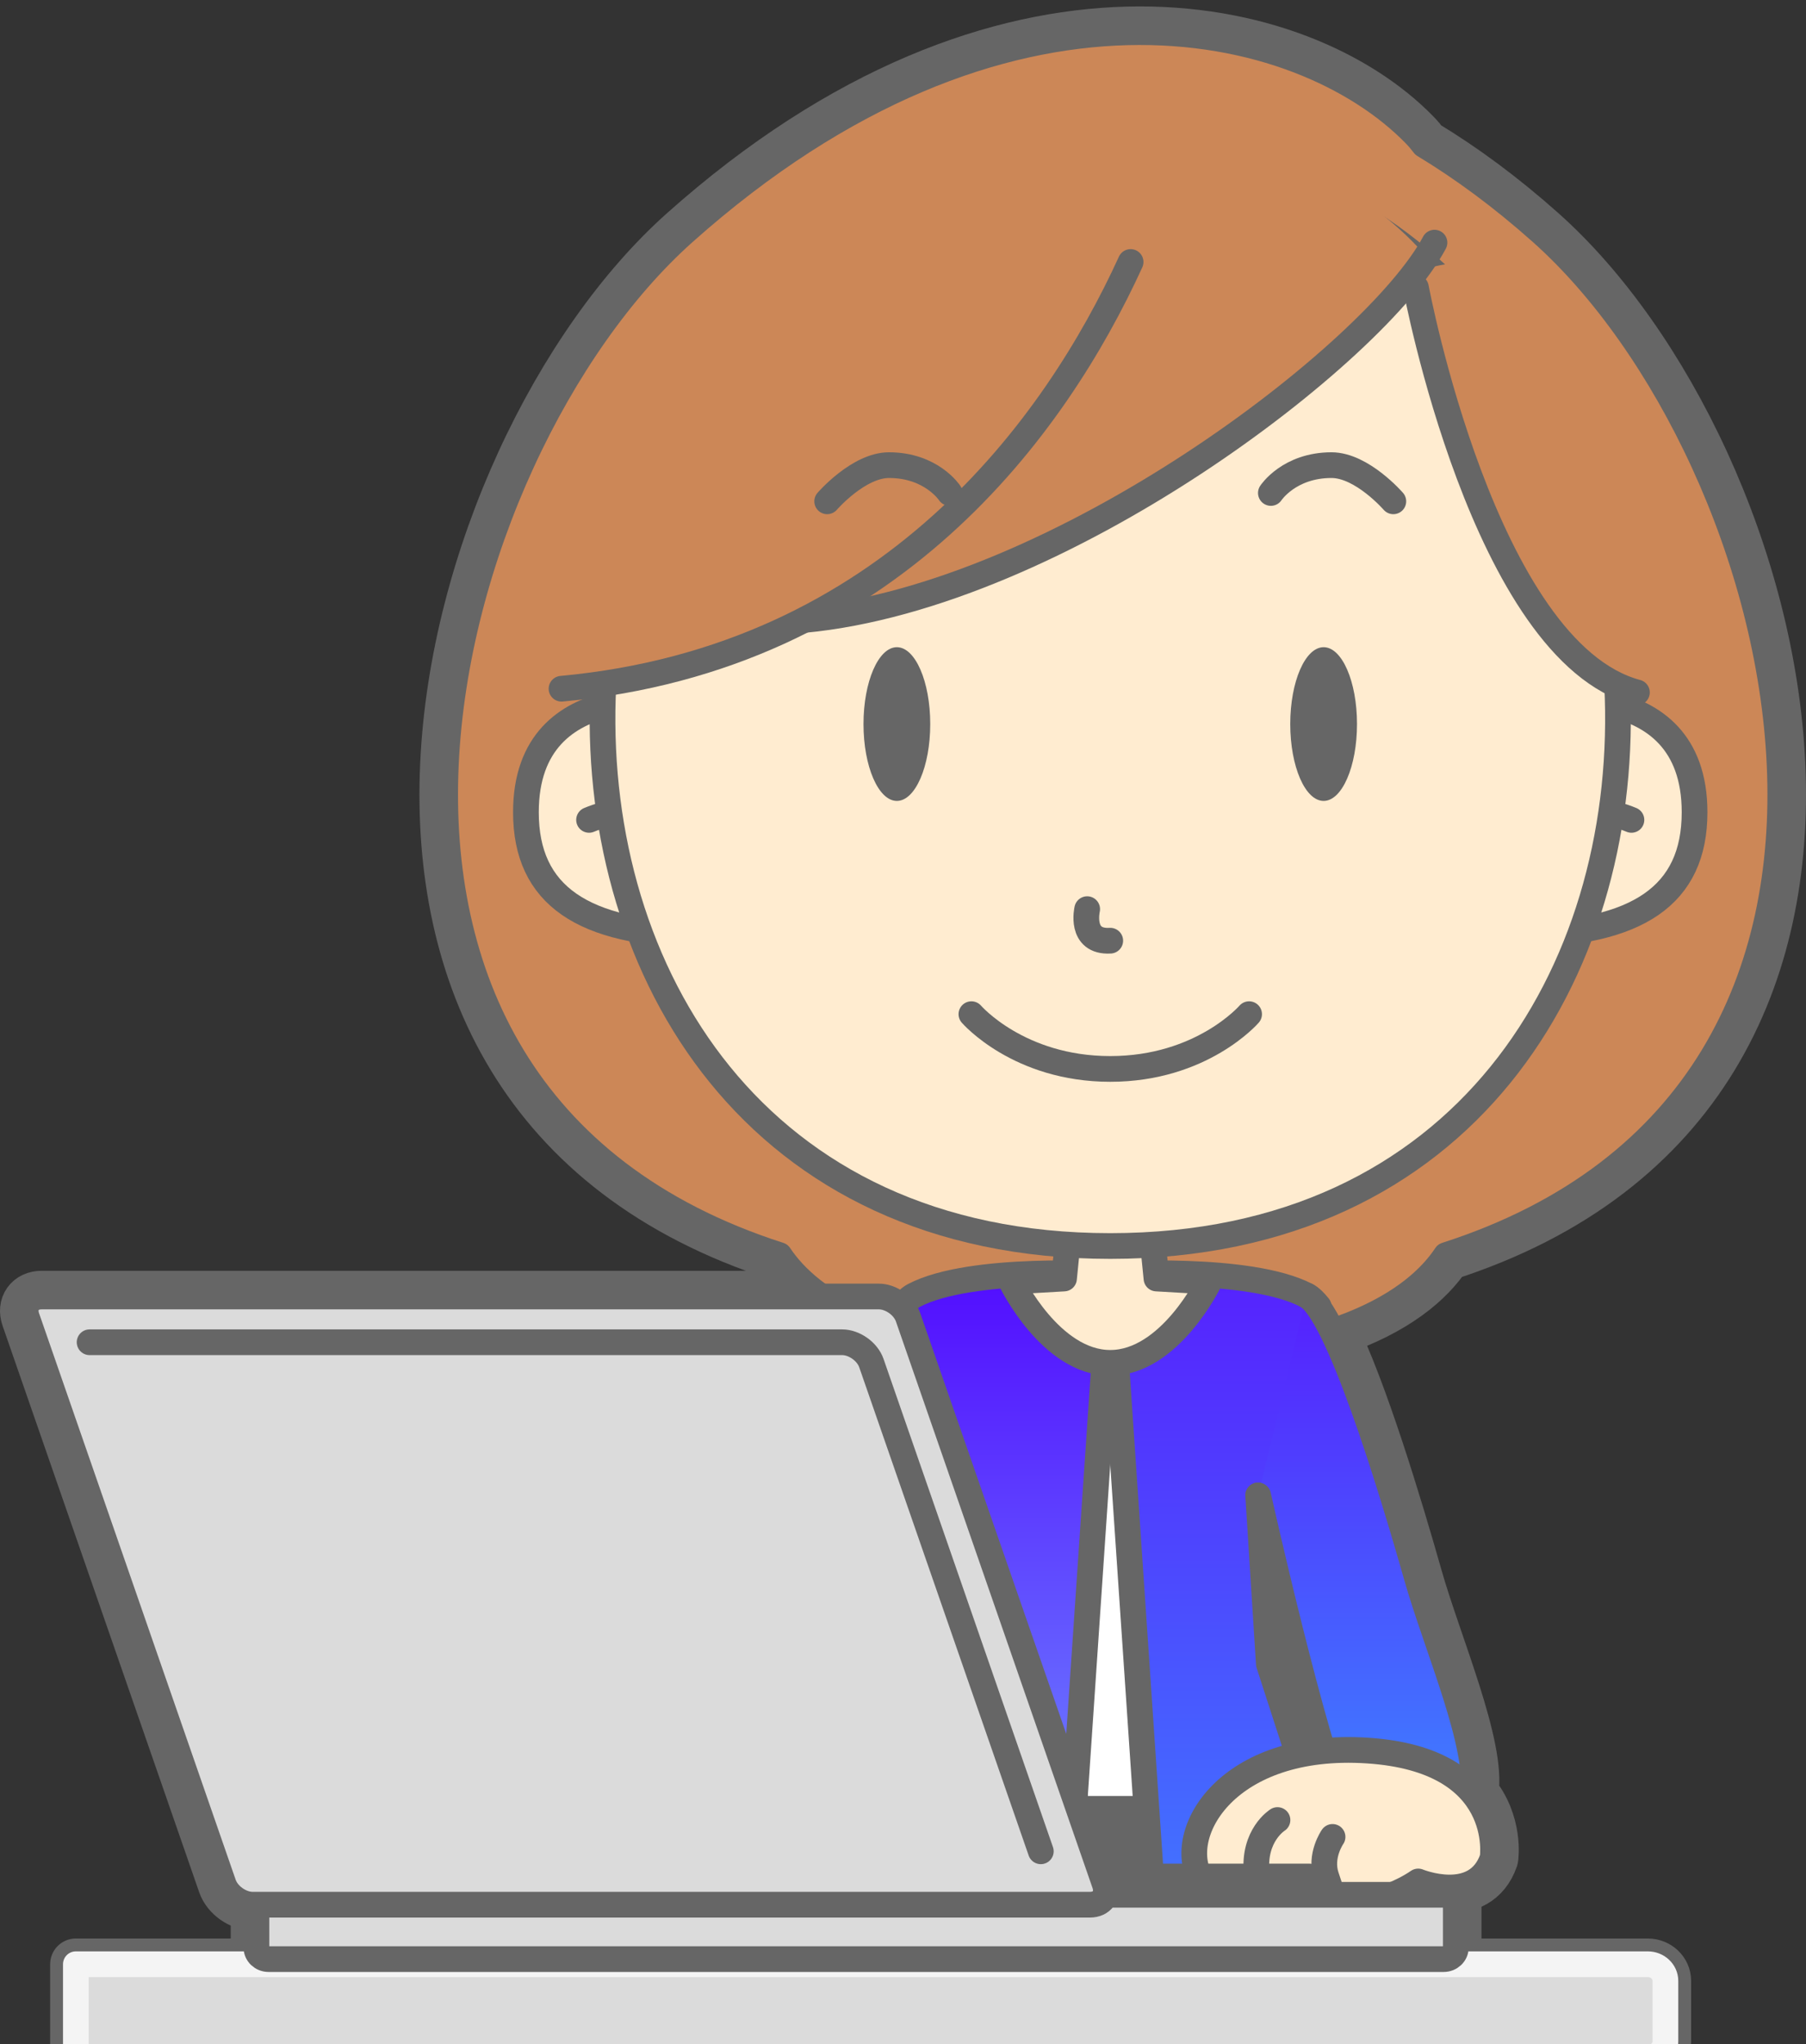 <svg width="281" height="318" viewBox="0 0 281 318" fill="none" xmlns="http://www.w3.org/2000/svg">
<rect x="0" y="0" width="281" height="318" fill="#333333" stroke="none"/>
<path d="M195.762 232.632L195.773 232.596L195.763 232.641L195.762 232.632ZM197.421 258.856L195.763 232.649C195.798 232.806 201.242 257.186 205.834 272.431C204.493 272.564 203.213 272.759 202.009 273.018L197.421 258.856ZM126.454 474.958V471.805C126.454 471.805 126.283 471.787 125.98 471.764L125.345 403.45L133.899 472.077H135.49C132.321 472.532 129.052 473.392 126.454 474.958ZM256.379 305.568H212.553L212.296 304.774H224.622C225.666 304.774 226.512 303.973 226.512 302.986V296.559C226.512 295.57 225.666 294.77 224.622 294.77H216.734C218.141 294.191 219.466 293.507 220.66 292.696C220.66 292.696 229.705 296.419 232.236 289.052C232.236 289.052 233.065 283.639 229.147 278.953C230.365 271.738 223.432 255.89 220.439 245.34C217.294 234.251 211.851 216.296 207.298 207.13C217.296 203.789 222.395 199.161 224.991 195.257C304.938 169.587 278.506 70.63 239.84 36.166C233.675 30.671 227.569 26.181 221.57 22.56C221.122 21.969 220.649 21.41 220.142 20.891C202.439 2.755 156.388 -8.371 106.424 36.166C67.758 70.63 41.326 169.587 121.273 195.257C122.632 197.3 124.683 199.541 127.755 201.693H6.484C4.59 201.693 3.559 203.143 4.181 204.933L34.774 293.07C35.395 294.86 37.433 296.31 39.326 296.31H39.925C39.912 296.392 39.898 296.473 39.898 296.559V302.986C39.898 303.973 40.744 304.774 41.789 304.774H133.196L132.939 305.568H11.803V320.146H134.215C133.793 322.074 133.383 324.043 132.996 326.041C132.949 326.043 132.9 326.047 132.854 326.049L107.262 345.385C100.31 350.295 99.887 356.501 99.966 358.608C99.512 361.993 99.94 364.981 99.94 364.981L113.289 472.077H114.88C110.605 472.689 106.138 474.037 103.398 476.868C98.172 482.269 101.394 484 101.394 484H147.064V471.805C147.064 471.805 146.892 471.787 146.589 471.764L145.634 369.001L155.591 369.013C155.829 369.394 155.918 369.598 155.918 369.598C155.918 369.598 200.976 371.764 212.073 368.306C225.508 364.121 219.279 333.858 214.834 325.791C214.055 324.377 213.208 322.413 212.339 320.146H256.379C257.898 320.146 259.127 318.983 259.127 317.548V308.165C259.127 306.731 257.898 305.568 256.379 305.568Z" fill="#666666"/>
<path d="M195.762 232.632L195.773 232.596L195.763 232.641L195.762 232.632ZM197.421 258.856L195.763 232.649C195.798 232.806 201.242 257.186 205.834 272.431C204.493 272.564 203.213 272.759 202.009 273.018L197.421 258.856ZM126.454 474.958V471.805C126.454 471.805 126.283 471.787 125.98 471.764L125.345 403.45L133.899 472.077H135.49C132.321 472.532 129.052 473.392 126.454 474.958ZM256.379 305.568H212.553L212.296 304.774H224.622C225.666 304.774 226.512 303.973 226.512 302.986V296.559C226.512 295.57 225.666 294.77 224.622 294.77H216.734C218.141 294.191 219.466 293.507 220.66 292.696C220.66 292.696 229.705 296.419 232.236 289.052C232.236 289.052 233.065 283.639 229.147 278.953C230.365 271.738 223.432 255.89 220.439 245.34C217.294 234.251 211.851 216.296 207.298 207.13C217.296 203.789 222.395 199.161 224.991 195.257C304.938 169.587 278.506 70.63 239.84 36.166C233.675 30.671 227.569 26.181 221.57 22.56C221.122 21.969 220.649 21.41 220.142 20.891C202.439 2.755 156.388 -8.371 106.424 36.166C67.758 70.63 41.326 169.587 121.273 195.257C122.632 197.3 124.683 199.541 127.755 201.693H6.484C4.59 201.693 3.559 203.143 4.181 204.933L34.774 293.07C35.395 294.86 37.433 296.31 39.326 296.31H39.925C39.912 296.392 39.898 296.473 39.898 296.559V302.986C39.898 303.973 40.744 304.774 41.789 304.774H133.196L132.939 305.568H11.803V320.146H134.215C133.793 322.074 133.383 324.043 132.996 326.041C132.949 326.043 132.9 326.047 132.854 326.049L107.262 345.385C100.31 350.295 99.887 356.501 99.966 358.608C99.512 361.993 99.94 364.981 99.94 364.981L113.289 472.077H114.88C110.605 472.689 106.138 474.037 103.398 476.868C98.172 482.269 101.394 484 101.394 484H147.064V471.805C147.064 471.805 146.892 471.787 146.589 471.764L145.634 369.001L155.591 369.013C155.829 369.394 155.918 369.598 155.918 369.598C155.918 369.598 200.976 371.764 212.073 368.306C225.508 364.121 219.279 333.858 214.834 325.791C214.055 324.377 213.208 322.413 212.339 320.146H256.379C257.898 320.146 259.127 318.983 259.127 317.548V308.165C259.127 306.731 257.898 305.568 256.379 305.568Z" stroke="#666666" stroke-width="8" stroke-linecap="round" stroke-linejoin="round"/>
<path d="M239.84 36.166C233.675 30.671 227.569 26.181 221.57 22.56C221.122 21.969 220.649 21.41 220.142 20.891C202.439 2.755 156.388 -8.371 106.424 36.166C67.758 70.63 41.326 169.587 121.273 195.256C125.907 202.226 138.504 211.504 172.746 211.644V211.649C172.876 211.649 173.002 211.646 173.133 211.646C173.263 211.646 173.388 211.649 173.518 211.649V211.644C207.76 211.504 220.358 202.226 224.991 195.257C304.937 169.587 278.505 70.63 239.84 36.166Z" fill="#CC8757"/>
<path d="M239.84 36.166C233.675 30.671 227.569 26.181 221.57 22.56C221.122 21.969 220.649 21.41 220.142 20.891C202.439 2.755 156.388 -8.371 106.424 36.166C67.758 70.63 41.326 169.587 121.273 195.256C125.907 202.226 138.504 211.504 172.746 211.644V211.649C172.876 211.649 173.002 211.646 173.133 211.646C173.263 211.646 173.388 211.649 173.518 211.649V211.644C207.76 211.504 220.358 202.226 224.991 195.257C304.937 169.587 278.505 70.63 239.84 36.166Z" stroke="#666666" stroke-width="4" stroke-linecap="round" stroke-linejoin="round"/>
<path d="M172.891 300.128L198.862 298.522L175.295 211.621L172.746 211.98L170.197 211.621L146.629 298.522L172.601 300.128V300.146L172.746 300.137L172.891 300.146V300.128Z" fill="white"/>
<path d="M172.891 300.128L198.862 298.522L175.295 211.621L172.746 211.98L170.197 211.621L146.629 298.522L172.601 300.128V300.146L172.746 300.137L172.891 300.146V300.128Z" stroke="black" stroke-width="4"/>
<path d="M198.526 281.398H146.965L143.091 292.019H202.401L198.526 281.398Z" fill="#666666"/>
<path d="M198.526 281.398H146.965L143.091 292.019H202.401L198.526 281.398Z" stroke="#666666" stroke-width="4" stroke-linecap="round" stroke-linejoin="round"/>
<path d="M149.73 232.632L148.07 258.856L129.733 315.465L157.275 317.19L157.282 317.191L157.658 317.209C158.789 317.23 162.186 317.013 163.926 313.804C166.03 309.922 165.814 300.608 165.814 300.608L172.746 198.289C172.746 198.289 151.119 196.848 142.191 201.535C141.589 201.851 140.959 202.437 140.31 203.254" fill="url(#paint0_linear_40_5)"/>
<path d="M149.73 232.632L148.07 258.856L129.733 315.465L157.275 317.19H157.276C157.276 317.19 157.281 317.19 157.282 317.191L157.658 317.209C158.789 317.23 162.186 317.013 163.926 313.804C166.03 309.922 165.814 300.608 165.814 300.608L172.746 198.289C172.746 198.289 151.119 196.848 142.191 201.535C141.589 201.851 140.959 202.437 140.31 203.254" stroke="#666666" stroke-width="4" stroke-linecap="round" stroke-linejoin="round"/>
<path d="M195.762 232.632L197.421 258.856L215.759 315.465L188.216 317.19L188.21 317.191L187.833 317.209C186.702 317.23 183.305 317.013 181.566 313.804C179.462 309.922 179.677 300.608 179.677 300.608L172.746 198.289C172.746 198.289 194.372 196.848 203.3 201.535C203.902 201.851 204.533 202.437 205.182 203.254" fill="url(#paint1_linear_40_5)"/>
<path d="M195.762 232.632L197.421 258.856L215.759 315.465L188.216 317.19H188.215C188.215 317.19 188.211 317.19 188.21 317.191L187.833 317.209C186.702 317.23 183.305 317.013 181.566 313.804C179.462 309.922 179.677 300.608 179.677 300.608L172.746 198.289C172.746 198.289 194.372 196.848 203.3 201.535C203.902 201.851 204.533 202.437 205.182 203.254" stroke="#666666" stroke-width="4" stroke-linecap="round" stroke-linejoin="round"/>
<path d="M179.938 198.896L178.691 186.444L172.746 182.79L166.801 186.444L165.553 198.896L157.351 199.368C157.351 199.368 163.471 212.016 172.746 212.016C182.022 212.016 188.141 199.368 188.141 199.368L179.938 198.896Z" fill="#FFECD0"/>
<path d="M179.938 198.896L178.691 186.444L172.746 182.79L166.801 186.444L165.553 198.896L157.351 199.368C157.351 199.368 163.471 212.016 172.746 212.016C182.022 212.016 188.141 199.368 188.141 199.368L179.938 198.896Z" stroke="#666666" stroke-width="4" stroke-linecap="round" stroke-linejoin="round"/>
<path d="M203.3 201.535C208.124 204.067 216.286 230.695 220.439 245.34C223.464 256.003 230.519 272.083 229.11 279.187C227.278 288.424 213.621 291.663 209.187 282.001C204.495 271.779 195.762 232.643 195.762 232.643" fill="url(#paint2_linear_40_5)"/>
<path d="M203.3 201.535C208.124 204.067 216.286 230.695 220.439 245.34C223.464 256.003 230.519 272.083 229.11 279.187C227.278 288.424 213.621 291.663 209.187 282.001C204.495 271.779 195.762 232.643 195.762 232.643" stroke="#666666" stroke-width="4" stroke-linecap="round" stroke-linejoin="round"/>
<path d="M232.236 289.052C232.236 289.052 234.583 273.758 212.774 272.33C190.965 270.903 182.718 285.183 186.841 292.357C189.841 297.578 210.154 299.835 220.66 292.696C220.66 292.696 229.705 296.419 232.236 289.052Z" fill="#FFECD0"/>
<path d="M232.236 289.052C232.236 289.052 234.583 273.758 212.774 272.33C190.965 270.903 182.718 285.183 186.841 292.357C189.841 297.578 210.154 299.835 220.66 292.696C220.66 292.696 229.705 296.419 232.236 289.052Z" stroke="#666666" stroke-width="4" stroke-linecap="round" stroke-linejoin="round"/>
<path d="M207.336 285.763C207.336 285.763 205.286 288.677 206.352 291.895C208.106 297.187 206.352 291.895 206.352 291.895" fill="#7B8394"/>
<path d="M207.336 285.763C207.336 285.763 205.286 288.677 206.352 291.895C208.106 297.187 206.352 291.895 206.352 291.895" stroke="#666666" stroke-width="4" stroke-linecap="round" stroke-linejoin="round"/>
<path d="M198.767 283.138C198.767 283.138 194.951 285.498 195.527 291.413C196.422 300.621 195.527 291.413 195.527 291.413" fill="#7B8394"/>
<path d="M198.767 283.138C198.767 283.138 194.951 285.498 195.527 291.413C196.422 300.621 195.527 291.413 195.527 291.413" stroke="#666666" stroke-width="4" stroke-linecap="round" stroke-linejoin="round"/>
<path d="M214.834 325.791C210.39 317.723 203.693 291.921 203.693 291.921H141.798C141.798 291.921 136.507 307.956 132.996 326.041C132.949 326.043 132.9 326.047 132.854 326.049L106.207 346.182C106.207 346.182 118.061 343.194 133.939 352.142C153.051 362.911 155.918 369.598 155.918 369.598C155.918 369.598 200.976 371.764 212.073 368.306C225.508 364.121 219.279 333.858 214.834 325.791Z" fill="#FFD961"/>
<path d="M214.834 325.791C210.39 317.723 203.693 291.921 203.693 291.921H141.798C141.798 291.921 136.507 307.956 132.996 326.041C132.949 326.043 132.9 326.047 132.854 326.049L106.207 346.182C106.207 346.182 118.061 343.194 133.939 352.142C153.051 362.911 155.918 369.598 155.918 369.598C155.918 369.598 200.976 371.764 212.073 368.306C225.508 364.121 219.279 333.858 214.834 325.791Z" stroke="#666666" stroke-width="4" stroke-linecap="round" stroke-linejoin="round"/>
<path d="M11.803 320.146H256.379C257.898 320.146 259.127 318.983 259.127 317.548V308.165C259.127 306.731 257.898 305.568 256.379 305.568H11.803V320.146Z" fill="#DBDBDB"/>
<path d="M11.803 320.146H256.379C257.898 320.146 259.127 318.983 259.127 317.548V308.165C259.127 306.731 257.898 305.568 256.379 305.568H11.803V320.146Z" stroke="#F4F4F4" stroke-width="4" stroke-linecap="round" stroke-linejoin="round"/>
<path d="M107.608 109.353C107.608 109.353 81.83 104.324 81.83 126.357C81.83 139.317 90.705 145.202 108.95 145.449" fill="#FFECD0"/>
<path d="M107.608 109.353C107.608 109.353 81.83 104.324 81.83 126.357C81.83 139.317 90.705 145.202 108.95 145.449" stroke="#666666" stroke-width="4" stroke-linecap="round" stroke-linejoin="round"/>
<path d="M91.653 127.549C91.653 127.549 95.033 126.074 98.253 126.093Z" fill="#FFECD0"/>
<path d="M91.653 127.549C91.653 127.549 95.033 126.074 98.253 126.093" stroke="#666666" stroke-width="4" stroke-linecap="round" stroke-linejoin="round"/>
<path d="M237.883 109.353C237.883 109.353 263.662 104.324 263.662 126.357C263.662 139.317 254.788 145.202 236.543 145.449" fill="#FFECD0"/>
<path d="M237.883 109.353C237.883 109.353 263.662 104.324 263.662 126.357C263.662 139.317 254.788 145.202 236.543 145.449" stroke="#666666" stroke-width="4" stroke-linecap="round" stroke-linejoin="round"/>
<path d="M253.84 127.549C253.84 127.549 250.461 126.074 247.24 126.093Z" fill="#FFECD0"/>
<path d="M253.84 127.549C253.84 127.549 250.461 126.074 247.24 126.093" stroke="#666666" stroke-width="4" stroke-linecap="round" stroke-linejoin="round"/>
<path d="M172.746 193.839C62.128 193.839 72.831 23.297 172.746 23.297C272.661 23.297 283.364 193.839 172.746 193.839Z" fill="#FFECD0"/>
<path d="M172.746 193.839C62.128 193.839 72.831 23.297 172.746 23.297C272.661 23.297 283.364 193.839 172.746 193.839Z" stroke="#666666" stroke-width="4" stroke-linecap="round" stroke-linejoin="round"/>
<path d="M169.157 141.433C169.157 141.433 167.935 146.628 172.746 146.34" stroke="#666666" stroke-width="4" stroke-linecap="round" stroke-linejoin="round"/>
<path d="M194.351 157.771C194.351 157.771 187.008 166.292 172.746 166.292C158.485 166.292 151.143 157.771 151.143 157.771" stroke="#666666" stroke-width="4" stroke-linecap="round" stroke-linejoin="round"/>
<path d="M197.738 76.691C197.738 76.691 200.566 72.361 207.173 72.361C211.923 72.361 216.792 77.99 216.792 77.99" stroke="#666666" stroke-width="4" stroke-linecap="round" stroke-linejoin="round"/>
<path d="M211.14 112.64C211.14 119.244 208.814 124.598 205.946 124.598C203.08 124.598 200.754 119.244 200.754 112.64C200.754 106.035 203.08 100.683 205.946 100.683C208.814 100.683 211.14 106.035 211.14 112.64Z" fill="#666666"/>
<path d="M219.934 42.653C219.934 42.653 228.287 100.074 257.289 106.711C257.289 106.711 249.669 28.735 219.934 42.653Z" fill="#CC8757"/>
<path d="M220.308 44.733C220.308 44.733 230.878 101.37 254.694 107.72Z" fill="#CC8757"/>
<path d="M220.308 44.733C220.308 44.733 230.878 101.37 254.694 107.72" stroke="#666666" stroke-width="4" stroke-linecap="round" stroke-linejoin="round"/>
<path d="M221.107 39.023C221.107 39.023 189.536 0.759 127.371 29.503C97.931 43.114 84.317 106.567 84.317 106.567C84.317 106.567 163.398 82.609 189.046 67.022C202.618 58.775 221.107 39.023 221.107 39.023Z" fill="#CC8757"/>
<path d="M223.195 37.745C214.074 54.896 164.925 92.711 125.099 96.448Z" fill="#CC8757"/>
<path d="M223.195 37.745C214.074 54.896 164.925 92.711 125.099 96.448" stroke="#666666" stroke-width="4" stroke-linecap="round" stroke-linejoin="round"/>
<path d="M175.915 40.757C164.312 66.157 138.455 102.448 87.369 107.144Z" fill="#CC8757"/>
<path d="M175.915 40.757C164.312 66.157 138.455 102.448 87.369 107.144" stroke="#666666" stroke-width="4" stroke-linecap="round" stroke-linejoin="round"/>
<path d="M147.755 76.691C147.755 76.691 144.928 72.361 138.32 72.361C133.568 72.361 128.702 77.99 128.702 77.99" stroke="#666666" stroke-width="4" stroke-linecap="round" stroke-linejoin="round"/>
<path d="M134.354 112.64C134.354 119.244 136.678 124.598 139.546 124.598C142.413 124.598 144.738 119.244 144.738 112.64C144.738 106.035 142.413 100.683 139.546 100.683C136.678 100.683 134.354 106.035 134.354 112.64Z" fill="#666666"/>
<path d="M39.898 302.986C39.898 303.973 40.744 304.774 41.789 304.774H224.622C225.666 304.774 226.512 303.973 226.512 302.986V296.558C226.512 295.57 225.666 294.769 224.622 294.769H41.789C40.744 294.769 39.898 295.57 39.898 296.558V302.986Z" fill="#DBDBDB"/>
<path d="M39.898 302.986C39.898 303.973 40.744 304.774 41.789 304.774H224.622C225.666 304.774 226.512 303.973 226.512 302.986V296.558C226.512 295.57 225.666 294.769 224.622 294.769H41.789C40.744 294.769 39.898 295.57 39.898 296.558V302.986Z" stroke="#666666" stroke-width="4" stroke-linecap="round" stroke-linejoin="round"/>
<path d="M34.774 293.07C35.395 294.86 37.433 296.31 39.326 296.31H169.58C171.473 296.31 172.504 294.86 171.883 293.07L141.291 204.933C140.67 203.143 138.633 201.693 136.737 201.693H6.484C4.59 201.693 3.559 203.143 4.181 204.933L34.774 293.07Z" fill="#DBDBDB"/>
<path d="M34.774 293.07C35.395 294.86 37.433 296.31 39.326 296.31H169.58C171.473 296.31 172.504 294.86 171.883 293.07L141.291 204.933C140.67 203.143 138.633 201.693 136.737 201.693H6.484C4.59 201.693 3.559 203.143 4.181 204.933L34.774 293.07Z" stroke="#666666" stroke-width="4" stroke-linecap="round" stroke-linejoin="round"/>
<path d="M161.943 288.003L135.58 212.052C134.959 210.262 132.92 208.811 131.027 208.811H13.941" stroke="#666666" stroke-width="4" stroke-linecap="round" stroke-linejoin="round"/>
<defs>
<linearGradient id="paint0_linear_40_5" x1="151.239" y1="198.08" x2="151.239" y2="317.21" gradientUnits="userSpaceOnUse">
<stop stop-color="#520DFF"/>
<stop offset="1" stop-color="#76ABFF"/>
</linearGradient>
<linearGradient id="paint1_linear_40_5" x1="194.253" y1="198.08" x2="194.253" y2="317.21" gradientUnits="userSpaceOnUse">
<stop stop-color="#5622FE"/>
<stop offset="1" stop-color="#3D86FF"/>
</linearGradient>
<linearGradient id="paint2_linear_40_5" x1="212.528" y1="201.535" x2="212.528" y2="287.86" gradientUnits="userSpaceOnUse">
<stop stop-color="#5620FE"/>
<stop offset="1" stop-color="#3D86FF"/>
</linearGradient>
</defs>
</svg>
